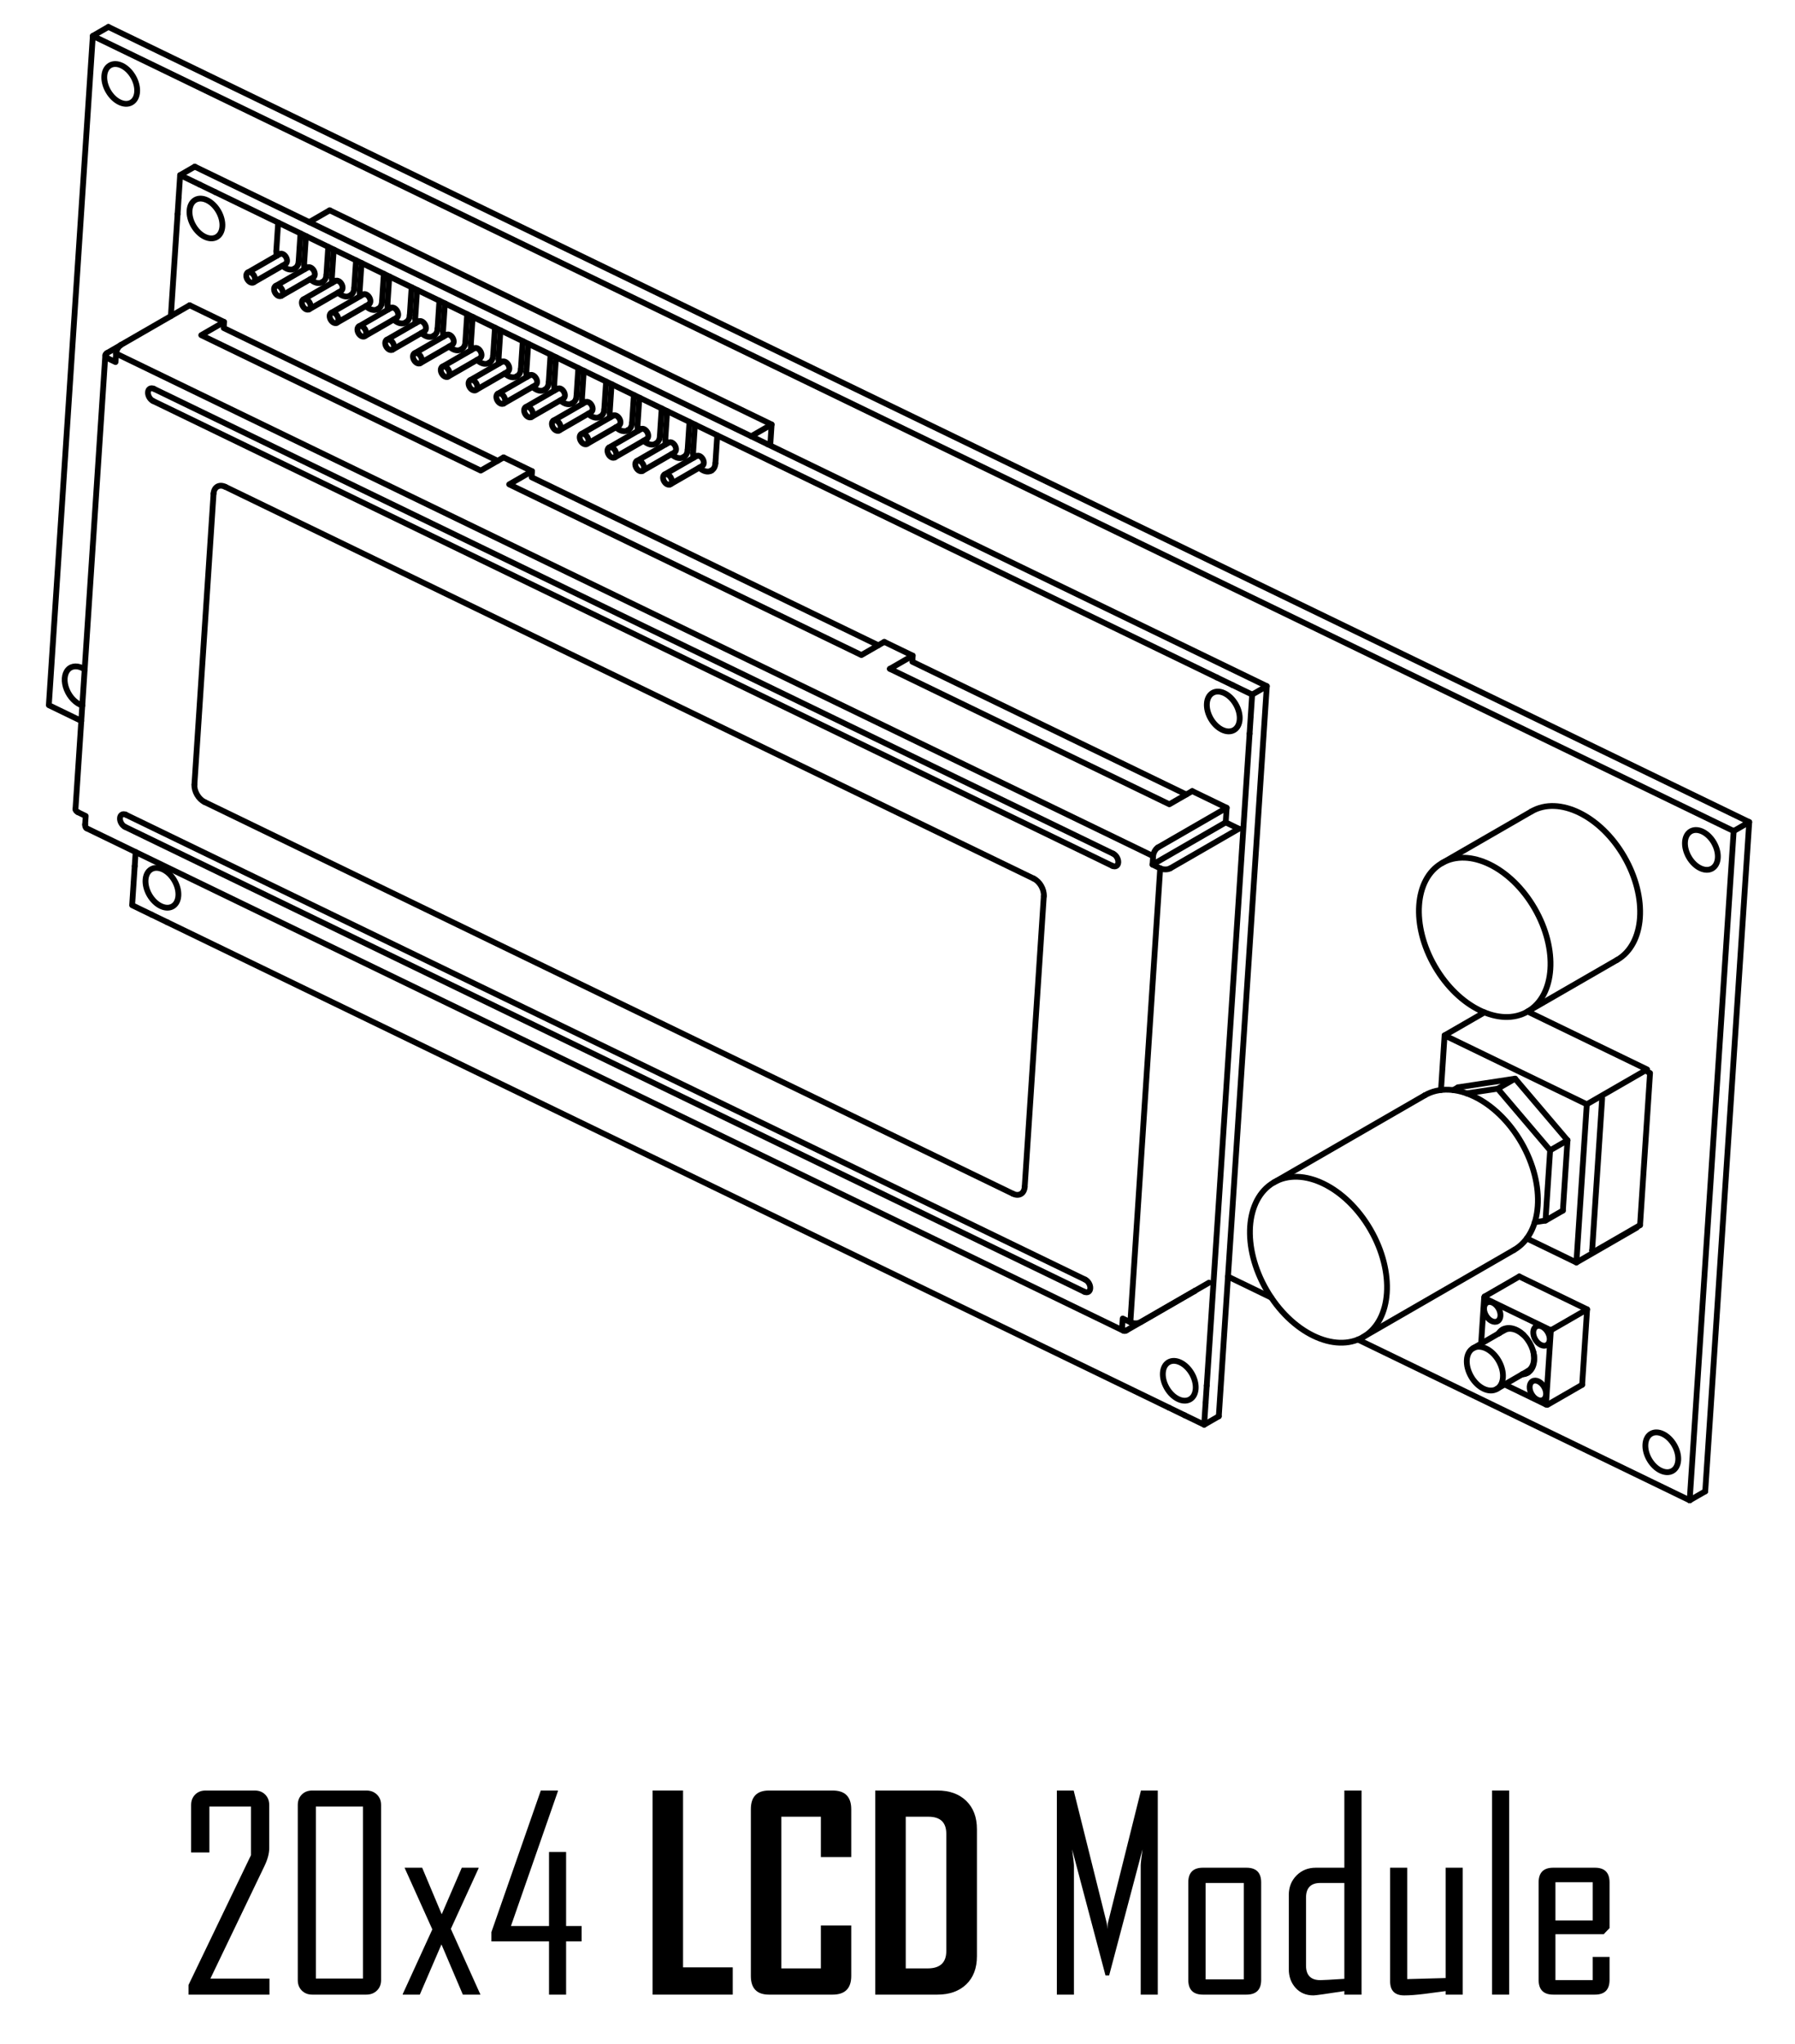 <?xml version="1.0" encoding="utf-8"?>
<!-- Generator: Adobe Illustrator 22.1.0, SVG Export Plug-In . SVG Version: 6.00 Build 0)  -->
<svg version="1.1" id="Layer_1" xmlns="http://www.w3.org/2000/svg" xmlns:xlink="http://www.w3.org/1999/xlink" x="0px" y="0px"
	 viewBox="0 0 3514.097 4000" style="enable-background:new 0 0 3514.097 4000;" xml:space="preserve">
<style type="text/css">
	.st0{fill:none;stroke:#000000;stroke-width:11.339;stroke-linecap:round;stroke-linejoin:round;stroke-miterlimit:10;}
</style>
<g>
	<path class="st0" d="M2883.871,2638.734c-14.833,8.619-16.511,33.479-3.751,55.526c12.761,22.047,35.13,32.932,49.963,24.313
		s16.511-33.479,3.751-55.526C2921.072,2641,2898.703,2630.115,2883.871,2638.734"/>
	<path class="st0" d="M2990.898,2683.492c10.432-6.018,14.758-20.449,11.1-37.029"/>
	<path class="st0" d="M2982.412,2612.514c-12.522-11.466-27.18-14.945-37.613-8.926"/>
	<path class="st0" d="M3000.215,2703.358c-6.741,3.917-7.503,15.219-1.701,25.242c5.802,10.023,15.97,14.973,22.711,11.056
		c6.741-3.917,7.503-15.219,1.701-25.242C3017.124,2704.391,3006.956,2699.441,3000.215,2703.358"/>
	<path class="st0" d="M3007.262,2596.18c-6.741,3.917-7.503,15.219-1.701,25.242c5.802,10.023,15.969,14.973,22.711,11.056
		c6.741-3.917,7.503-15.219,1.701-25.242C3024.172,2597.213,3014.004,2592.263,3007.262,2596.18"/>
	<path class="st0" d="M2910.886,2549.492c-6.741,3.917-7.503,15.219-1.701,25.242s15.97,14.973,22.711,11.056
		c6.741-3.917,7.503-15.219,1.701-25.242C2927.796,2550.525,2917.628,2545.575,2910.886,2549.492"/>
	<path class="st0" d="M2979.597,2690.016c15.405-0.617,25.118-14.2,23.937-33.476c-1.18-19.276-12.978-39.725-29.074-50.396
		c-16.096-10.671-32.717-9.062-40.962,3.966"/>
	<path class="st0" d="M2942.52,2601.703c-2.858,1.831-5.296,4.317-7.228,7.369"/>
	<path class="st0" d="M2981.39,2688.978c3.61-0.145,6.982-1.011,9.998-2.569"/>
	<path class="st0" d="M2668.73,2616.747c56.187-32.65,62.547-126.824,14.205-210.343c-48.342-83.519-133.079-124.756-189.266-92.105
		s-62.547,126.824-14.205,210.343C2527.806,2608.16,2612.543,2649.397,2668.73,2616.747"/>
	<path class="st0" d="M2963.892,2446.46c56.289-32.474,62.828-126.561,14.605-210.148
		c-48.223-83.588-132.947-125.023-189.236-92.549"/>
	<path class="st0" d="M2822.63,1689.409c-53.937,31.343-60.041,121.746-13.634,201.921c46.407,80.176,127.751,119.762,181.687,88.42
		c53.937-31.343,60.041-121.746,13.635-201.921C2957.911,1697.653,2876.567,1658.066,2822.63,1689.409"/>
	<path class="st0" d="M3165.912,1878.656c54.034-31.173,60.31-121.493,14.017-201.734
		c-46.293-80.242-127.624-120.019-181.658-88.846"/>
	<path class="st0" d="M1374.899,911.845c3.603-2.079,4.022-8.099,0.937-13.447c-3.085-5.348-8.507-7.998-12.11-5.92"/>
	<path class="st0" d="M1320.498,885.493c3.603-2.079,4.022-8.099,0.937-13.447c-3.085-5.348-8.507-7.998-12.11-5.92"/>
	<path class="st0" d="M1266.105,859.14c3.603-2.078,4.022-8.099,0.937-13.447c-3.085-5.348-8.507-7.998-12.11-5.92"/>
	<path class="st0" d="M1211.713,832.787c3.603-2.078,4.022-8.099,0.937-13.447c-3.085-5.348-8.507-7.998-12.11-5.92"/>
	<path class="st0" d="M1157.312,806.434c3.603-2.078,4.023-8.099,0.937-13.447c-3.085-5.348-8.507-7.998-12.11-5.92"/>
	<path class="st0" d="M1102.92,780.081c3.603-2.079,4.022-8.099,0.937-13.447c-3.085-5.348-8.507-7.998-12.11-5.92"/>
	<path class="st0" d="M1048.518,753.737c3.603-2.078,4.022-8.099,0.937-13.447c-3.085-5.348-8.507-7.998-12.11-5.92"/>
	<path class="st0" d="M994.126,727.384c3.603-2.078,4.022-8.099,0.937-13.447c-3.085-5.348-8.507-7.998-12.11-5.92"/>
	<path class="st0" d="M939.734,701.031c3.603-2.078,4.023-8.099,0.937-13.447c-3.085-5.348-8.507-7.998-12.11-5.92"/>
	<path class="st0" d="M885.333,674.678c3.603-2.079,4.023-8.099,0.937-13.447c-3.085-5.348-8.507-7.998-12.11-5.92"/>
	<path class="st0" d="M830.941,648.325c3.603-2.079,4.022-8.099,0.937-13.447c-3.085-5.348-8.507-7.998-12.11-5.92"/>
	<path class="st0" d="M776.548,621.972c3.603-2.078,4.022-8.099,0.937-13.447c-3.085-5.348-8.507-7.998-12.11-5.92"/>
	<path class="st0" d="M722.147,595.619c3.603-2.078,4.022-8.099,0.937-13.447c-3.085-5.348-8.507-7.998-12.11-5.92"/>
	<path class="st0" d="M667.755,569.267c3.603-2.078,4.022-8.099,0.937-13.447c-3.085-5.348-8.507-7.998-12.11-5.92"/>
	<path class="st0" d="M613.363,542.914c3.603-2.079,4.022-8.099,0.937-13.447c-3.085-5.348-8.507-7.998-12.11-5.92"/>
	<path class="st0" d="M1301.056,928.639c-3.596,2.09-4.005,8.116-0.911,13.459c3.093,5.344,8.516,7.981,12.112,5.891
		c3.596-2.09,4.004-8.116,0.911-13.459C1310.075,929.187,1304.652,926.549,1301.056,928.639"/>
	<path class="st0" d="M1246.655,902.286c-3.596,2.09-4.005,8.116-0.911,13.459c3.093,5.344,8.516,7.982,12.112,5.892
		c3.596-2.09,4.004-8.116,0.911-13.459C1255.674,902.833,1250.251,900.196,1246.655,902.286"/>
	<path class="st0" d="M1192.263,875.933c-3.596,2.09-4.004,8.116-0.911,13.459c3.093,5.344,8.516,7.982,12.112,5.892
		c3.596-2.09,4.005-8.116,0.911-13.459C1201.282,876.481,1195.859,873.843,1192.263,875.933"/>
	<path class="st0" d="M1137.87,849.58c-3.596,2.09-4.004,8.116-0.911,13.459c3.093,5.344,8.516,7.981,12.112,5.892
		c3.596-2.09,4.004-8.116,0.911-13.459C1146.889,850.128,1141.467,847.49,1137.87,849.58"/>
	<path class="st0" d="M1083.469,823.227c-3.596,2.09-4.004,8.116-0.911,13.459c3.093,5.344,8.516,7.981,12.112,5.891
		c3.596-2.09,4.004-8.116,0.911-13.459C1092.488,823.775,1087.066,821.137,1083.469,823.227"/>
	<path class="st0" d="M1029.077,796.874c-3.596,2.09-4.004,8.116-0.911,13.459c3.093,5.344,8.516,7.982,12.112,5.892
		c3.596-2.09,4.004-8.116,0.911-13.459C1038.096,797.422,1032.673,794.784,1029.077,796.874"/>
	<path class="st0" d="M974.685,770.521c-3.596,2.09-4.004,8.116-0.911,13.459c3.093,5.344,8.516,7.982,12.112,5.892
		c3.596-2.09,4.004-8.116,0.911-13.459C983.704,771.069,978.281,768.431,974.685,770.521"/>
	<path class="st0" d="M920.284,744.168c-3.596,2.09-4.004,8.116-0.911,13.459c3.093,5.344,8.516,7.982,12.112,5.892
		c3.596-2.09,4.004-8.116,0.911-13.459C929.303,744.716,923.88,742.078,920.284,744.168"/>
	<path class="st0" d="M865.891,717.815c-3.596,2.09-4.004,8.116-0.911,13.459c3.093,5.344,8.516,7.981,12.112,5.892
		c3.596-2.09,4.004-8.116,0.911-13.459C874.91,718.363,869.488,715.726,865.891,717.815"/>
	<path class="st0" d="M811.49,691.462c-3.596,2.09-4.004,8.116-0.911,13.459c3.093,5.344,8.516,7.981,12.112,5.891
		c3.596-2.09,4.004-8.116,0.911-13.459C820.509,692.01,815.086,689.372,811.49,691.462"/>
	<path class="st0" d="M757.098,665.11c-3.596,2.09-4.004,8.116-0.911,13.459c3.093,5.344,8.516,7.982,12.112,5.892
		c3.596-2.09,4.004-8.116,0.911-13.459C766.117,665.657,760.694,663.02,757.098,665.11"/>
	<path class="st0" d="M702.706,638.757c-3.596,2.09-4.004,8.116-0.911,13.459c3.093,5.344,8.516,7.982,12.112,5.892
		c3.596-2.09,4.004-8.116,0.911-13.459C711.725,639.305,706.302,636.667,702.706,638.757"/>
	<path class="st0" d="M648.305,612.413c-3.596,2.09-4.004,8.116-0.911,13.459c3.093,5.344,8.516,7.981,12.112,5.892
		c3.596-2.09,4.004-8.116,0.911-13.459C657.324,612.961,651.901,610.323,648.305,612.413"/>
	<path class="st0" d="M593.912,586.06c-3.596,2.09-4.004,8.116-0.911,13.459c3.093,5.344,8.516,7.981,12.112,5.891
		c3.596-2.09,4.004-8.116,0.911-13.459C602.931,586.607,597.509,583.97,593.912,586.06"/>
	<path class="st0" d="M539.52,559.707c-3.596,2.09-4.004,8.116-0.911,13.459c3.093,5.344,8.516,7.982,12.112,5.892
		c3.596-2.09,4.004-8.116,0.911-13.459C548.539,560.255,543.116,557.617,539.52,559.707"/>
	<path class="st0" d="M558.962,516.561c3.603-2.078,4.022-8.099,0.937-13.447c-3.085-5.348-8.507-7.998-12.11-5.92"/>
	<path class="st0" d="M485.119,533.354c-3.596,2.09-4.004,8.116-0.911,13.459c3.093,5.344,8.516,7.982,12.112,5.892
		c3.596-2.09,4.004-8.116,0.911-13.459C494.138,533.902,488.715,531.264,485.119,533.354"/>
	<path class="st0" d="M3274.353,2878.656c13.485-7.836,15.011-30.438,3.409-50.482s-31.939-29.941-45.423-22.105
		c-13.485,7.836-15.011,30.437-3.409,50.482S3260.868,2886.492,3274.353,2878.656"/>
	<path class="st0" d="M165.765,1310.091c-12.328-8.06-25.115-7.794-32.705,0.681c-7.59,8.475-8.584,23.594-2.543,38.673
		c6.042,15.079,18.005,27.335,30.599,31.349"/>
	<path class="st0" d="M257.331,200.556c13.485-7.836,15.011-30.437,3.409-50.482c-11.602-20.044-31.939-29.942-45.423-22.105
		c-13.485,7.836-15.011,30.437-3.409,50.482C223.509,198.495,243.846,208.393,257.331,200.556"/>
	<path class="st0" d="M3351.876,1699.725c13.485-7.836,15.011-30.438,3.409-50.482c-11.602-20.044-31.938-29.941-45.423-22.105
		c-13.485,7.836-15.011,30.437-3.409,50.482C3318.054,1697.665,3338.391,1707.561,3351.876,1699.725"/>
	<path class="st0" d="M424.191,463.926c13.485-7.836,15.011-30.437,3.409-50.482c-11.602-20.044-31.939-29.942-45.423-22.105
		c-13.485,7.836-15.011,30.437-3.409,50.482C390.37,461.865,410.706,471.762,424.191,463.926"/>
	<path class="st0" d="M2415.837,1428.794c13.485-7.836,15.011-30.437,3.409-50.482c-11.602-20.044-31.938-29.941-45.423-22.105
		c-13.485,7.836-15.011,30.437-3.409,50.482C2382.016,1426.733,2402.353,1436.63,2415.837,1428.794"/>
	<path class="st0" d="M2329.704,2738.717c13.485-7.836,15.011-30.437,3.409-50.482c-11.602-20.044-31.938-29.941-45.423-22.105
		c-13.485,7.836-15.011,30.437-3.409,50.482C2295.883,2736.656,2316.219,2746.553,2329.704,2738.717"/>
	<path class="st0" d="M338.058,1773.849c13.485-7.836,15.011-30.438,3.409-50.482c-11.602-20.044-31.939-29.941-45.423-22.105
		c-13.485,7.836-15.011,30.437-3.409,50.482C304.237,1771.788,324.573,1781.685,338.058,1773.849"/>
	<polyline class="st0" points="3338.365,2918.834 3424.498,1608.911 212.167,52.687 	"/>
	<line class="st0" x1="2906.306" y1="2537.556" x2="2906.156" y2="2539.926"/>
	<polyline class="st0" points="3307.929,2936.391 3394.07,1626.468 181.732,70.243 95.599,1380.167 159.133,1410.94 	"/>
	<line class="st0" x1="2404.039" y1="2498.501" x2="2488.787" y2="2539.553"/>
	<line class="st0" x1="2658.461" y1="2621.754" x2="3307.929" y2="2936.391"/>
	<polyline class="st0" points="3226.056,2098.024 3230.334,2100.101 3210.763,2397.812 	"/>
	<polyline class="st0" points="3097.398,2710.292 3107.109,2562.631 2974.332,2498.306 	"/>
	<polyline class="st0" points="1508.28,866.485 1510.623,830.759 645.442,411.615 	"/>
	<polyline class="st0" points="3004.697,2392.06 3025.671,2388.891 3034.707,2251.384 2932.154,2130.759 2871.353,2139.954 	"/>
	<polyline class="st0" points="2821.07,2133.386 2828.1,2026.395 3106.505,2161.266 3086.143,2470.888 2989.013,2423.827 	"/>
	<line class="st0" x1="3059.684" y1="2369.267" x2="3068.72" y2="2231.759"/>
	<polyline class="st0" points="3068.72,2231.759 2966.166,2111.134 2854.568,2128.016 	"/>
	<polyline class="st0" points="3116.97,2447.375 3121.248,2449.452 3210.763,2397.812 	"/>
	<line class="st0" x1="3116.97" y1="2447.375" x2="3136.55" y2="2149.665"/>
	<polyline class="st0" points="261.491,1729.154 258.696,1771.679 296.942,1790.213 	"/>
	<line class="st0" x1="327.529" y1="1805.026" x2="2288.589" y2="2755.072"/>
	<line class="st0" x1="2362.455" y1="2711.872" x2="2446.351" y2="1435.962"/>
	<polyline class="st0" points="2382.559,1326.068 1404.173,852.079 1400.569,906.862 	"/>
	<path class="st0" d="M1393.125,920.696c4.347-2.508,7.026-7.489,7.443-13.839"/>
	<polyline class="st0" points="1361.337,831.336 1349.772,825.726 1346.168,880.509 	"/>
	<path class="st0" d="M1338.733,894.343c4.346-2.508,7.026-7.489,7.443-13.839"/>
	<polyline class="st0" points="1306.945,804.983 1295.379,799.382 1291.776,854.156 	"/>
	<path class="st0" d="M1284.332,867.99c4.346-2.508,7.026-7.489,7.443-13.839"/>
	<polyline class="st0" points="1252.544,778.63 1240.978,773.029 1237.383,827.803 	"/>
	<path class="st0" d="M1229.94,841.637c4.346-2.508,7.026-7.489,7.443-13.839"/>
	<polyline class="st0" points="1198.151,752.277 1186.586,746.676 1182.982,801.45 	"/>
	<path class="st0" d="M1175.539,815.284c4.346-2.508,7.026-7.489,7.443-13.839"/>
	<polyline class="st0" points="1143.759,725.924 1132.194,720.323 1128.59,775.097 	"/>
	<path class="st0" d="M1121.146,788.931c4.346-2.508,7.026-7.489,7.443-13.839"/>
	<polyline class="st0" points="1089.358,699.571 1077.793,693.97 1074.189,748.745 	"/>
	<path class="st0" d="M1066.754,762.587c4.347-2.508,7.026-7.489,7.443-13.839"/>
	<polyline class="st0" points="1034.966,673.218 1023.4,667.618 1019.797,722.401 	"/>
	<path class="st0" d="M1012.353,736.234c4.346-2.508,7.026-7.489,7.443-13.839"/>
	<polyline class="st0" points="980.565,646.866 969.008,641.265 965.404,696.047 	"/>
	<path class="st0" d="M957.961,709.881c4.346-2.508,7.026-7.489,7.443-13.839"/>
	<polyline class="st0" points="926.172,620.512 914.607,614.912 911.003,669.695 	"/>
	<path class="st0" d="M903.568,683.528c4.346-2.508,7.026-7.489,7.443-13.839"/>
	<polyline class="st0" points="871.78,594.16 860.215,588.559 856.611,643.342 	"/>
	<path class="st0" d="M849.167,657.176c4.346-2.508,7.026-7.489,7.443-13.839"/>
	<polyline class="st0" points="817.379,567.816 805.814,562.206 802.219,616.989 	"/>
	<path class="st0" d="M794.775,630.823c4.346-2.508,7.026-7.489,7.443-13.839"/>
	<polyline class="st0" points="762.987,541.463 751.421,535.853 747.818,590.636 	"/>
	<path class="st0" d="M740.383,604.47c4.346-2.508,7.026-7.489,7.443-13.839"/>
	<polyline class="st0" points="708.594,515.11 697.029,509.5 693.425,564.283 	"/>
	<path class="st0" d="M685.982,578.117c4.347-2.508,7.026-7.489,7.443-13.839"/>
	<polyline class="st0" points="654.193,488.757 642.628,483.156 639.033,537.93 	"/>
	<path class="st0" d="M631.589,551.764c4.347-2.508,7.026-7.489,7.443-13.839"/>
	<polyline class="st0" points="599.801,462.404 588.236,456.803 584.632,511.577 	"/>
	<path class="st0" d="M577.188,525.411c4.347-2.508,7.026-7.489,7.443-13.839"/>
	<line class="st0" x1="545.409" y1="436.051" x2="421.499" y2="376.022"/>
	<line class="st0" x1="347.633" y1="419.231" x2="334.514" y2="618.649"/>
	<line class="st0" x1="265.539" y1="1667.617" x2="263.728" y2="1695.132"/>
	<polyline class="st0" points="974.316,901.882 437.947,642.037 438.728,630.125 371.27,597.444 	"/>
	<polyline class="st0" points="1719.582,1262.923 1040.788,934.085 1041.578,922.182 985.89,895.199 	"/>
	<polyline class="st0" points="2322.424,1554.98 1786.055,1295.135 1786.836,1283.223 1731.157,1256.249 	"/>
	<polyline class="st0" points="2425.279,1622.012 2399.583,1609.559 2401.465,1580.978 2334.007,1548.305 	"/>
	<line class="st0" x1="2339.288" y1="2526.505" x2="2339.297" y2="2526.283"/>
	<polyline class="st0" points="2448.597,1401.949 2451.392,1359.415 2413.146,1340.882 	"/>
	<polyline class="st0" points="390.913,361.208 352.666,342.675 349.87,385.209 	"/>
	<line class="st0" x1="1360.441" y1="831.851" x2="1356.837" y2="886.625"/>
	<path class="st0" d="M1356.847,886.62c-0.193,2.945,0.106,6.102,0.883,9.311"/>
	<path class="st0" d="M1368.905,915.302c6.403,6.107,13.927,8.813,20.088,7.225c1.156-0.298,2.237-0.74,3.232-1.314"/>
	<line class="st0" x1="1306.048" y1="805.498" x2="1302.445" y2="860.271"/>
	<path class="st0" d="M1302.454,860.268c-0.193,2.945,0.106,6.102,0.883,9.311"/>
	<path class="st0" d="M1314.512,888.949c6.403,6.107,13.927,8.813,20.088,7.225c1.321-0.341,2.543-0.869,3.652-1.567"/>
	<line class="st0" x1="1251.647" y1="779.145" x2="1248.052" y2="833.928"/>
	<path class="st0" d="M1248.053,833.915c-0.193,2.945,0.106,6.102,0.883,9.311"/>
	<path class="st0" d="M1260.111,862.596c6.403,6.107,13.927,8.813,20.088,7.225c1.318-0.34,2.537-0.867,3.645-1.562"/>
	<line class="st0" x1="1197.255" y1="752.792" x2="1193.651" y2="807.575"/>
	<path class="st0" d="M1193.661,807.571c-0.193,2.945,0.106,6.102,0.883,9.311"/>
	<path class="st0" d="M1205.719,836.252c6.404,6.107,13.927,8.813,20.088,7.225c1.324-0.341,2.549-0.872,3.66-1.572"/>
	<line class="st0" x1="1142.863" y1="726.439" x2="1139.259" y2="781.222"/>
	<path class="st0" d="M1139.269,781.218c-0.193,2.945,0.106,6.102,0.883,9.311"/>
	<path class="st0" d="M1151.327,809.899c6.404,6.107,13.927,8.813,20.088,7.225c1.504-0.388,2.879-1.019,4.106-1.866"/>
	<line class="st0" x1="1088.461" y1="700.086" x2="1084.867" y2="754.869"/>
	<path class="st0" d="M1084.868,754.865c-0.193,2.945,0.106,6.102,0.883,9.311"/>
	<path class="st0" d="M1096.926,783.546c6.404,6.107,13.927,8.813,20.088,7.225c1.156-0.298,2.237-0.74,3.232-1.314"/>
	<line class="st0" x1="1034.069" y1="673.733" x2="1030.466" y2="728.516"/>
	<path class="st0" d="M1030.475,728.512c-0.193,2.945,0.106,6.102,0.883,9.311"/>
	<path class="st0" d="M1042.533,757.193c6.403,6.107,13.927,8.813,20.088,7.225c1.157-0.298,2.237-0.74,3.232-1.314"/>
	<line class="st0" x1="979.677" y1="647.38" x2="976.073" y2="702.163"/>
	<path class="st0" d="M976.083,702.159c-0.193,2.945,0.106,6.102,0.883,9.311"/>
	<path class="st0" d="M988.141,730.84c6.404,6.107,13.927,8.813,20.088,7.225c1.154-0.297,2.232-0.738,3.226-1.31"/>
	<line class="st0" x1="925.276" y1="621.036" x2="921.672" y2="675.81"/>
	<path class="st0" d="M921.682,675.806c-0.193,2.945,0.106,6.102,0.883,9.311"/>
	<path class="st0" d="M933.74,704.488c6.404,6.107,13.927,8.813,20.088,7.225c1.505-0.388,2.88-1.019,4.108-1.868"/>
	<line class="st0" x1="870.884" y1="594.683" x2="867.28" y2="649.457"/>
	<path class="st0" d="M867.29,649.453c-0.193,2.945,0.106,6.102,0.883,9.311"/>
	<path class="st0" d="M879.348,678.134c6.403,6.107,13.927,8.813,20.088,7.225c0.944-0.243,1.836-0.582,2.674-1.01"/>
	<line class="st0" x1="816.491" y1="568.33" x2="812.888" y2="623.104"/>
	<path class="st0" d="M812.889,623.1c-0.193,2.945,0.106,6.102,0.883,9.311"/>
	<path class="st0" d="M824.946,651.782c6.403,6.107,13.927,8.813,20.088,7.225c1.505-0.388,2.88-1.019,4.108-1.867"/>
	<line class="st0" x1="762.09" y1="541.977" x2="758.487" y2="596.751"/>
	<path class="st0" d="M758.496,596.747c-0.193,2.945,0.106,6.102,0.883,9.311"/>
	<path class="st0" d="M770.554,625.429c6.404,6.107,13.927,8.813,20.088,7.225c1.505-0.388,2.88-1.019,4.108-1.868"/>
	<line class="st0" x1="707.698" y1="515.625" x2="704.094" y2="570.399"/>
	<path class="st0" d="M704.104,570.394c-0.193,2.945,0.106,6.102,0.883,9.311"/>
	<path class="st0" d="M716.162,599.076c6.403,6.107,13.927,8.813,20.088,7.225c1.156-0.298,2.237-0.74,3.232-1.314"/>
	<line class="st0" x1="653.297" y1="489.272" x2="649.702" y2="544.045"/>
	<path class="st0" d="M649.703,544.042c-0.193,2.945,0.106,6.102,0.883,9.311"/>
	<path class="st0" d="M661.761,572.723c6.404,6.107,13.927,8.813,20.088,7.225c1.156-0.298,2.237-0.74,3.232-1.314"/>
	<line class="st0" x1="598.905" y1="462.919" x2="595.301" y2="517.702"/>
	<path class="st0" d="M595.311,517.689c-0.193,2.945,0.106,6.102,0.883,9.311"/>
	<path class="st0" d="M607.369,546.37c6.403,6.107,13.927,8.813,20.088,7.225c1.155-0.298,2.234-0.739,3.228-1.312"/>
	<polyline class="st0" points="2319.175,2769.895 2357.422,2788.419 2360.218,2745.885 	"/>
	<line class="st0" x1="544.512" y1="436.566" x2="540.909" y2="491.349"/>
	<path class="st0" d="M540.918,491.336c-0.193,2.945,0.106,6.102,0.883,9.311"/>
	<path class="st0" d="M552.976,520.017c6.404,6.107,13.927,8.813,20.088,7.225c1.155-0.298,2.234-0.739,3.229-1.312"/>
	<line class="st0" x1="1742.083" y1="1309.043" x2="1786.836" y2="1283.223"/>
	<polyline class="st0" points="1731.157,1256.249 1686.404,1282.069 996.826,947.993 1041.578,922.182 	"/>
	<polyline class="st0" points="985.89,895.199 941.137,921.019 393.975,655.946 438.728,630.125 	"/>
	<line class="st0" x1="237.011" y1="674.905" x2="371.27" y2="597.444"/>
	<line class="st0" x1="2267.206" y1="1658.439" x2="2401.465" y2="1580.978"/>
	<polyline class="st0" points="2334.007,1548.305 2289.254,1574.117 1742.083,1309.043 	"/>
	<line class="st0" x1="3338.365" y1="2918.834" x2="3307.929" y2="2936.391"/>
	<line class="st0" x1="3424.498" y1="1608.911" x2="3394.07" y2="1626.468"/>
	<line class="st0" x1="212.167" y1="52.687" x2="181.732" y2="70.243"/>
	<line class="st0" x1="1470.592" y1="853.863" x2="1510.623" y2="830.759"/>
	<line class="st0" x1="605.402" y1="434.72" x2="645.442" y2="411.615"/>
	<line class="st0" x1="1502.972" y1="869.547" x2="1508.28" y2="866.485"/>
	<polyline class="st0" points="2386.065,2771.901 2480.035,1342.888 381.309,326.148 	"/>
	<line class="st0" x1="381.309" y1="326.148" x2="352.666" y2="342.675"/>
	<line class="st0" x1="2480.035" y1="1342.888" x2="2451.392" y2="1359.415"/>
	<line class="st0" x1="2386.065" y1="2771.901" x2="2357.422" y2="2788.419"/>
	<line class="st0" x1="209.425" y1="691.033" x2="235.245" y2="676.139"/>
	<path class="st0" d="M209.437,691.027c-4.942,2.851-4.155,7.483,1.757,10.346"/>
	<polyline class="st0" points="211.182,701.382 226.174,708.642 227.274,691.973 	"/>
	<path class="st0" d="M237.008,674.897c-4.943,2.851-9.3,10.493-9.733,17.068"/>
	<path class="st0" d="M2267.203,1658.44c-4.943,2.851-9.301,10.493-9.733,17.068"/>
	<polyline class="st0" points="2257.469,1675.516 2256.369,1692.186 2399.583,1609.559 	"/>
	<line class="st0" x1="2256.369" y1="1692.186" x2="2271.36" y2="1699.446"/>
	<path class="st0" d="M2271.372,1699.437c5.913,2.864,14.712,2.874,19.654,0.024"/>
	<line class="st0" x1="2291.021" y1="1699.473" x2="2425.279" y2="1622.012"/>
	<line class="st0" x1="2232.607" y1="2587.838" x2="2366.866" y2="2510.377"/>
	<path class="st0" d="M2212.95,2587.803c5.913,2.864,14.712,2.874,19.654,0.024"/>
	<polyline class="st0" points="2212.947,2587.812 2197.955,2580.551 2196.855,2597.22 	"/>
	<path class="st0" d="M2196.865,2597.212c-0.432,6.576,3.225,9.595,8.168,6.744"/>
	<line class="st0" x1="2205.021" y1="2603.966" x2="2339.288" y2="2526.505"/>
	<path class="st0" d="M166.671,1613.679c-0.242,3.686,0.813,6.424,2.857,7.414"/>
	<polyline class="st0" points="166.66,1613.686 167.761,1597.017 152.769,1589.747 	"/>
	<path class="st0" d="M147.775,1583.669c-0.147,2.237,1.696,4.48,4.996,6.078"/>
	<line class="st0" x1="2212.947" y1="2587.812" x2="2271.36" y2="1699.446"/>
	<line class="st0" x1="2257.469" y1="1675.516" x2="227.274" y2="691.973"/>
	<line class="st0" x1="301.185" y1="760.958" x2="2179.325" y2="1670.839"/>
	<path class="st0" d="M2177.764,1694.644c5.913,2.864,11.058-0.145,11.491-6.721c0.433-6.576-4.01-14.229-9.923-17.093"/>
	<line class="st0" x1="2177.763" y1="1694.653" x2="299.614" y2="784.772"/>
	<path class="st0" d="M301.192,760.958c-5.913-2.864-11.058,0.145-11.491,6.721c-0.433,6.576,4.01,14.229,9.923,17.092"/>
	<line class="st0" x1="246.367" y1="1594.549" x2="2124.515" y2="2504.422"/>
	<path class="st0" d="M2122.946,2528.236c5.913,2.864,11.058-0.145,11.491-6.721c0.433-6.576-4.01-14.229-9.923-17.093"/>
	<line class="st0" x1="2122.944" y1="2528.236" x2="244.805" y2="1618.364"/>
	<path class="st0" d="M246.374,1594.541c-5.913-2.864-11.058,0.145-11.491,6.721c-0.433,6.576,4.01,14.228,9.923,17.093"/>
	<line class="st0" x1="400.481" y1="1569.679" x2="1983.085" y2="2336.381"/>
	<path class="st0" d="M380.635,1535.476c-0.864,13.152,8.023,28.46,19.849,34.19"/>
	<line class="st0" x1="418.064" y1="966.26" x2="380.625" y2="1535.479"/>
	<path class="st0" d="M441.042,952.817c-11.826-5.731-22.113,0.286-22.976,13.439"/>
	<line class="st0" x1="2023.648" y1="1719.524" x2="441.044" y2="952.822"/>
	<path class="st0" d="M2043.503,1753.709c0.864-13.152-8.023-28.46-19.849-34.19"/>
	<line class="st0" x1="2006.073" y1="2322.934" x2="2043.504" y2="1753.714"/>
	<path class="st0" d="M1983.096,2336.368c11.826,5.73,22.113-0.287,22.976-13.439"/>
	<line class="st0" x1="3086.143" y1="2470.888" x2="3204.292" y2="2402.72"/>
	<polyline class="st0" points="2990.691,1979.76 3224.654,2093.107 3106.505,2161.266 	"/>
	<line class="st0" x1="2906.067" y1="1981.411" x2="2828.1" y2="2026.395"/>
	<line class="st0" x1="3025.671" y1="2388.891" x2="3059.684" y2="2369.267"/>
	<line class="st0" x1="3034.707" y1="2251.384" x2="3068.72" y2="2231.759"/>
	<line class="st0" x1="2932.154" y1="2130.759" x2="2966.166" y2="2111.134"/>
	<line class="st0" x1="2844.947" y1="2133.564" x2="2854.568" y2="2128.016"/>
	<line class="st0" x1="2906.306" y1="2537.556" x2="2974.332" y2="2498.306"/>
	<line class="st0" x1="3029.373" y1="2749.542" x2="3097.398" y2="2710.292"/>
	<line class="st0" x1="3039.083" y1="2601.88" x2="3107.109" y2="2562.631"/>
	<polyline class="st0" points="2945.601,2709.626 3026.594,2748.867 3036.145,2603.584 2905.508,2540.298 2899.632,2629.645 	"/>
	<line class="st0" x1="3036.145" y1="2603.584" x2="3037.938" y2="2602.546"/>
	<line class="st0" x1="3026.594" y1="2748.867" x2="3028.378" y2="2747.829"/>
	<line class="st0" x1="2905.508" y1="2540.298" x2="2907.3" y2="2539.26"/>
	<line class="st0" x1="2883.921" y1="2638.707" x2="2944.793" y2="2603.594"/>
	<line class="st0" x1="2930.023" y1="2718.618" x2="2990.895" y2="2683.504"/>
	<line class="st0" x1="2493.882" y1="2314.182" x2="2789.249" y2="2143.771"/>
	<line class="st0" x1="2668.509" y1="2616.872" x2="2963.885" y2="2446.461"/>
	<line class="st0" x1="2822.836" y1="1689.292" x2="2998.271" y2="1588.088"/>
	<line class="st0" x1="2990.478" y1="1979.875" x2="3165.912" y2="1878.662"/>
	<line class="st0" x1="1301.06" y1="928.626" x2="1363.716" y2="892.483"/>
	<line class="st0" x1="1312.235" y1="948.002" x2="1374.891" y2="911.85"/>
	<line class="st0" x1="1246.668" y1="902.273" x2="1309.323" y2="866.13"/>
	<line class="st0" x1="1257.843" y1="921.649" x2="1320.499" y2="885.497"/>
	<line class="st0" x1="1192.267" y1="875.92" x2="1254.922" y2="839.777"/>
	<line class="st0" x1="1203.45" y1="895.297" x2="1266.106" y2="859.144"/>
	<line class="st0" x1="1137.874" y1="849.567" x2="1200.53" y2="813.424"/>
	<line class="st0" x1="1149.049" y1="868.943" x2="1211.705" y2="832.8"/>
	<line class="st0" x1="1083.482" y1="823.223" x2="1146.138" y2="787.071"/>
	<line class="st0" x1="1094.657" y1="842.591" x2="1157.313" y2="806.448"/>
	<line class="st0" x1="1029.081" y1="796.87" x2="1091.737" y2="760.718"/>
	<line class="st0" x1="1040.265" y1="816.238" x2="1102.912" y2="780.094"/>
	<line class="st0" x1="974.689" y1="770.517" x2="1037.345" y2="734.365"/>
	<line class="st0" x1="985.864" y1="789.885" x2="1048.52" y2="753.742"/>
	<line class="st0" x1="920.296" y1="744.164" x2="982.952" y2="708.012"/>
	<line class="st0" x1="931.471" y1="763.532" x2="994.127" y2="727.389"/>
	<line class="st0" x1="865.895" y1="717.812" x2="928.551" y2="681.659"/>
	<line class="st0" x1="877.07" y1="737.179" x2="939.726" y2="701.036"/>
	<line class="st0" x1="811.503" y1="691.458" x2="874.159" y2="655.315"/>
	<line class="st0" x1="822.678" y1="710.835" x2="885.334" y2="674.683"/>
	<line class="st0" x1="757.111" y1="665.106" x2="819.758" y2="628.963"/>
	<line class="st0" x1="768.286" y1="684.482" x2="830.942" y2="648.33"/>
	<line class="st0" x1="702.71" y1="638.753" x2="765.365" y2="602.609"/>
	<line class="st0" x1="713.885" y1="658.129" x2="776.54" y2="621.977"/>
	<line class="st0" x1="648.317" y1="612.4" x2="710.973" y2="576.257"/>
	<line class="st0" x1="659.492" y1="631.776" x2="722.148" y2="595.624"/>
	<line class="st0" x1="593.916" y1="586.047" x2="656.572" y2="549.904"/>
	<line class="st0" x1="605.1" y1="605.423" x2="667.747" y2="569.271"/>
	<line class="st0" x1="539.524" y1="559.694" x2="602.18" y2="523.551"/>
	<line class="st0" x1="550.699" y1="579.07" x2="613.355" y2="542.918"/>
	<line class="st0" x1="547.788" y1="497.198" x2="485.132" y2="533.341"/>
	<line class="st0" x1="496.307" y1="552.717" x2="558.962" y2="516.574"/>
	<line class="st0" x1="147.772" y1="1583.667" x2="206.185" y2="695.302"/>
	<line class="st0" x1="2199.713" y1="2604.641" x2="169.518" y2="1621.098"/>
	<line class="st0" x1="576.297" y1="525.938" x2="577.185" y2="525.415"/>
	<line class="st0" x1="630.69" y1="552.292" x2="631.586" y2="551.768"/>
	<line class="st0" x1="685.082" y1="578.636" x2="685.978" y2="578.121"/>
	<line class="st0" x1="739.483" y1="604.988" x2="740.371" y2="604.474"/>
	<line class="st0" x1="793.875" y1="631.341" x2="794.772" y2="630.826"/>
	<line class="st0" x1="848.268" y1="657.694" x2="849.164" y2="657.179"/>
	<line class="st0" x1="902.669" y1="684.047" x2="903.565" y2="683.532"/>
	<line class="st0" x1="957.061" y1="710.4" x2="957.957" y2="709.885"/>
	<line class="st0" x1="1011.453" y1="736.753" x2="1012.35" y2="736.238"/>
	<line class="st0" x1="1065.854" y1="763.106" x2="1066.751" y2="762.591"/>
	<line class="st0" x1="1120.247" y1="789.459" x2="1121.143" y2="788.944"/>
	<line class="st0" x1="1174.648" y1="815.812" x2="1175.535" y2="815.297"/>
	<line class="st0" x1="1229.04" y1="842.164" x2="1229.937" y2="841.641"/>
	<line class="st0" x1="1283.432" y1="868.518" x2="1284.329" y2="867.994"/>
	<line class="st0" x1="1337.833" y1="894.862" x2="1338.721" y2="894.347"/>
	<line class="st0" x1="1392.226" y1="921.214" x2="1393.122" y2="920.7"/>
	<line class="st0" x1="2362.455" y1="2711.872" x2="2360.218" y2="2745.885"/>
	<line class="st0" x1="2319.175" y1="2769.895" x2="2288.589" y2="2755.072"/>
	<line class="st0" x1="296.946" y1="1790.203" x2="327.53" y2="1805.018"/>
	<line class="st0" x1="263.736" y1="1695.129" x2="261.498" y2="1729.142"/>
	<line class="st0" x1="2382.559" y1="1326.068" x2="2413.146" y2="1340.882"/>
	<line class="st0" x1="2448.597" y1="1401.949" x2="2446.351" y2="1435.962"/>
	<line class="st0" x1="545.409" y1="436.051" x2="588.236" y2="456.803"/>
	<line class="st0" x1="599.801" y1="462.404" x2="642.628" y2="483.156"/>
	<line class="st0" x1="697.029" y1="509.5" x2="654.193" y2="488.757"/>
	<line class="st0" x1="751.421" y1="535.853" x2="708.594" y2="515.11"/>
	<line class="st0" x1="805.814" y1="562.206" x2="762.987" y2="541.463"/>
	<line class="st0" x1="860.215" y1="588.559" x2="817.379" y2="567.816"/>
	<line class="st0" x1="914.607" y1="614.912" x2="871.78" y2="594.16"/>
	<line class="st0" x1="969.008" y1="641.265" x2="926.172" y2="620.512"/>
	<line class="st0" x1="1023.4" y1="667.618" x2="980.565" y2="646.866"/>
	<line class="st0" x1="1077.793" y1="693.97" x2="1034.966" y2="673.218"/>
	<line class="st0" x1="1132.194" y1="720.323" x2="1089.358" y2="699.571"/>
	<line class="st0" x1="1186.586" y1="746.676" x2="1143.759" y2="725.924"/>
	<line class="st0" x1="1240.978" y1="773.029" x2="1198.151" y2="752.277"/>
	<line class="st0" x1="1295.379" y1="799.382" x2="1252.544" y2="778.63"/>
	<line class="st0" x1="1349.772" y1="825.726" x2="1306.945" y2="804.983"/>
	<line class="st0" x1="1404.173" y1="852.079" x2="1361.337" y2="831.336"/>
	<line class="st0" x1="347.633" y1="419.231" x2="349.87" y2="385.209"/>
	<line class="st0" x1="390.913" y1="361.208" x2="421.499" y2="376.022"/>
</g>
<g>
	<path d="M527.567,3903.789H369.056v-18.888l122.265-253.976v-95.208h-81.425v89.849h-35.736v-92.912
		c0-8.335,2.637-15.144,7.913-20.421c5.273-5.272,12.081-7.913,20.42-7.913h96.23c8.336,0,15.144,2.64,20.42,7.913
		c5.273,5.277,7.913,12.085,7.913,20.421v84.743c0,10.209-3.151,21.868-9.444,34.969l-105.674,220.027h115.629V3903.789z"/>
	<path d="M746.062,3875.456c0,8.34-2.724,15.148-8.168,20.421c-5.448,5.276-12.34,7.912-20.675,7.912h-105.93
		c-8.339,0-15.147-2.636-20.42-7.912c-5.277-5.273-7.913-12.081-7.913-20.421v-342.802c0-8.335,2.636-15.144,7.913-20.421
		c5.273-5.272,12.081-7.913,20.42-7.913h105.93c8.336,0,15.227,2.64,20.675,7.913c5.444,5.277,8.168,12.085,8.168,20.421V3875.456z
		 M710.582,3872.394v-336.677h-92.146v336.677H710.582z"/>
	<path d="M940.564,3903.789h-34.459l-41.861-98.272l-42.372,98.272h-33.438v-1.021l57.942-126.604l-54.369-120.734h34.459
		l38.288,91.125l39.309-91.125h32.927v1.021l-54.369,118.692L940.564,3903.789z"/>
	<path d="M1138.639,3799.646h-30.375v104.143h-33.438v-104.143H962.005v-18.123l96.74-277.203h33.438v1.532l-91.891,263.675h74.534
		v-144.983h33.438v144.983h30.375V3799.646z"/>
	<path d="M1434.475,3903.789h-156.98v-399.468h59.729v346.121h97.251V3903.789z"/>
	<path d="M1666.498,3867.289c0,24.336-12.168,36.5-36.501,36.5h-124.563c-23.654,0-35.48-12.164-35.48-36.5v-326.211
		c0-24.504,11.825-36.756,35.48-36.756h124.563c24.333,0,36.501,12.252,36.501,36.756v93.422h-59.473v-78.873h-77.341v296.858
		h77.341v-83.978h59.473V3867.289z"/>
	<path d="M1912.561,3828.49c0,23.483-6.979,41.905-20.93,55.262c-13.956,13.361-32.76,20.037-56.411,20.037h-121.754v-399.468
		h121.754c23.651,0,42.455,6.764,56.411,20.292c13.951,13.529,20.93,32.034,20.93,55.518V3828.49z M1852.577,3818.536v-229.471
		c0-22.29-11.657-33.438-34.97-33.438h-44.414v296.858h42.882C1840.409,3852.484,1852.577,3841.169,1852.577,3818.536z"/>
	<path d="M2266.595,3903.789h-33.438v-252.954c0-3.574,1.189-14.039,3.573-31.397l-65.344,246.829h-7.147l-65.344-246.829
		c2.382,17.529,3.574,27.995,3.574,31.397v252.954h-33.438v-399.468h32.927l64.834,259.846c0.339,1.364,0.678,5.193,1.021,11.486
		c0-2.553,0.339-6.382,1.021-11.486l64.834-259.846h32.927V3903.789z"/>
	<path d="M2469.009,3874.947c0,19.231-9.615,28.843-28.843,28.843h-85.254c-19.06,0-28.588-9.612-28.588-28.843v-190.674
		c0-19.227,9.528-28.843,28.588-28.843h85.254c19.228,0,28.843,9.616,28.843,28.843V3874.947z M2435.061,3873.925v-188.631h-74.79
		v188.631H2435.061z"/>
	<path d="M2665.552,3903.789h-33.694v-6.892c-36.417,5.616-56.582,8.424-60.494,8.424c-14.465,0-26.124-4.889-34.97-14.677
		c-8.85-9.783-13.273-21.992-13.273-36.629v-145.238c0-15.315,5.017-28.033,15.06-38.16c10.039-10.122,22.63-15.187,37.777-15.187
		h55.9v-151.109h33.694V3903.789z M2631.859,3872.904v-187.61h-46.966c-18.722,0-28.077,9.616-28.077,28.844v132.73
		c0,19.06,9.356,28.588,28.077,28.588C2589.316,3875.456,2604.97,3874.607,2631.859,3872.904z"/>
	<path d="M2863.627,3903.789h-33.437v-6.892c-13.617,1.875-27.145,3.661-40.585,5.361c-16.336,2.042-29.865,3.063-40.585,3.063
		c-18.379,0-27.567-9.189-27.567-27.567V3655.43h33.438v217.985l75.299-2.042V3655.43h33.437V3903.789z"/>
	<path d="M2954.496,3903.789h-33.438v-399.468h33.438V3903.789z"/>
	<path d="M3151.04,3874.947c0,19.231-9.531,28.843-28.588,28.843h-81.68c-19.06,0-28.588-9.612-28.588-28.843v-190.674
		c0-19.227,9.528-28.843,28.588-28.843h81.68c19.057,0,28.588,9.616,28.588,28.843v89.338l-11.486,11.997h-94.442v89.848h73.001
		v-45.434h32.927V3874.947z M3118.113,3758.552v-74.789h-73.001v74.789H3118.113z"/>
</g>
</svg>
